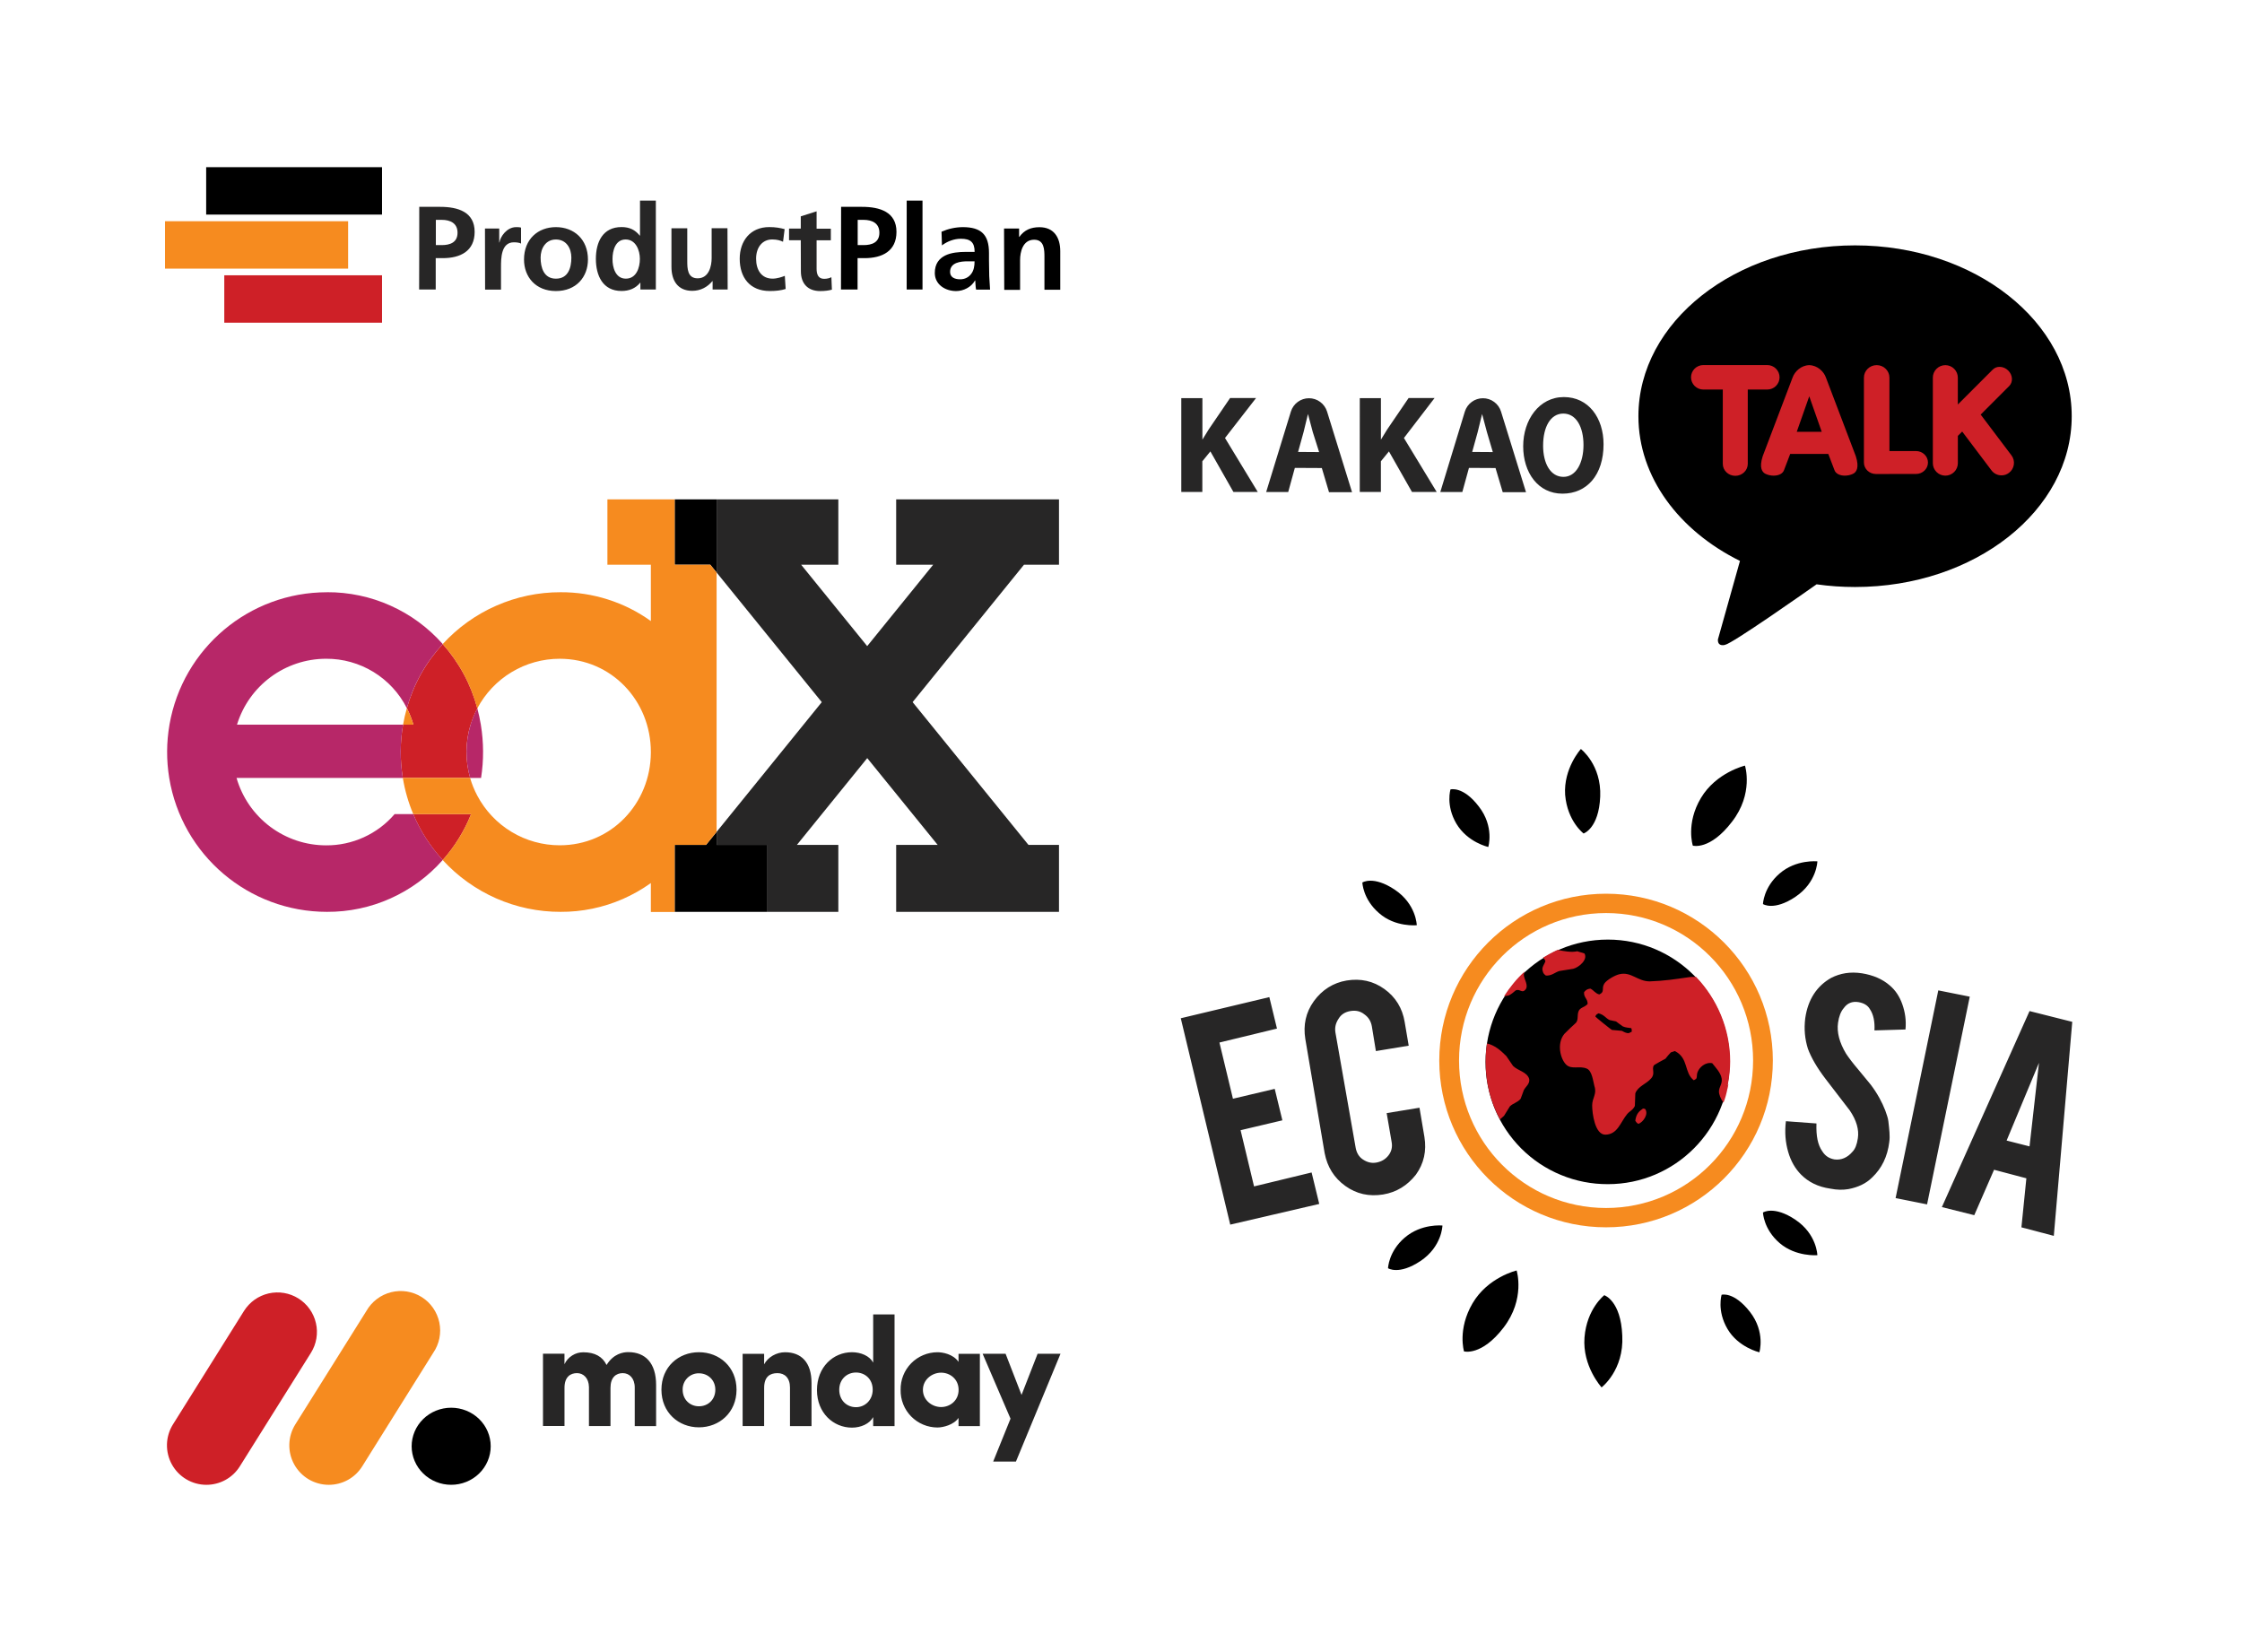 <svg xmlns="http://www.w3.org/2000/svg" xmlns:xlink="http://www.w3.org/1999/xlink" width="570" zoomAndPan="magnify" viewBox="0 0 427.5 315" height="420" preserveAspectRatio="xMidYMid meet" version="1.0"><defs><clipPath id="b37a950e41"><path d="M 31.465 246 L 61 246 L 61 283.234 L 31.465 283.234 Z M 31.465 246 " clip-rule="nonzero"/></clipPath><clipPath id="5bb85f1eec"><path d="M 55 246 L 84 246 L 84 283.234 L 55 283.234 Z M 55 246 " clip-rule="nonzero"/></clipPath><clipPath id="a0b7502617"><path d="M 78 268 L 94 268 L 94 283.234 L 78 283.234 Z M 78 268 " clip-rule="nonzero"/></clipPath><clipPath id="8dcb09dbc1"><path d="M 103 250 L 202.262 250 L 202.262 279 L 103 279 Z M 103 250 " clip-rule="nonzero"/></clipPath><clipPath id="654cde492c"><path d="M 39 31.648 L 73 31.648 L 73 41 L 39 41 Z M 39 31.648 " clip-rule="nonzero"/></clipPath><clipPath id="5d8a86137b"><path d="M 31.465 42 L 67 42 L 67 52 L 31.465 52 Z M 31.465 42 " clip-rule="nonzero"/></clipPath><clipPath id="dc040528f4"><path d="M 42 52 L 73 52 L 73 61.613 L 42 61.613 Z M 42 52 " clip-rule="nonzero"/></clipPath><clipPath id="78858bd346"><path d="M 160 38 L 202.262 38 L 202.262 56 L 160 56 Z M 160 38 " clip-rule="nonzero"/></clipPath><clipPath id="4358a167a2"><path d="M 312 46.707 L 395.539 46.707 L 395.539 123.121 L 312 123.121 Z M 312 46.707 " clip-rule="nonzero"/></clipPath><clipPath id="c60c123b65"><path d="M 136 95.211 L 201.926 95.211 L 201.926 173.832 L 136 173.832 Z M 136 95.211 " clip-rule="nonzero"/></clipPath><clipPath id="930f943db0"><path d="M 128 95.211 L 147 95.211 L 147 173.832 L 128 173.832 Z M 128 95.211 " clip-rule="nonzero"/></clipPath><clipPath id="ef285a531d"><path d="M 76 95.211 L 137 95.211 L 137 173.832 L 76 173.832 Z M 76 95.211 " clip-rule="nonzero"/></clipPath><clipPath id="ded3a765fd"><path d="M 31.871 112 L 93 112 L 93 173.832 L 31.871 173.832 Z M 31.871 112 " clip-rule="nonzero"/></clipPath><clipPath id="6176cbdead"><path d="M 259 142.832 L 347 142.832 L 347 264.938 L 259 264.938 Z M 259 142.832 " clip-rule="nonzero"/></clipPath><clipPath id="361b44cad1"><path d="M 225 185 L 395.539 185 L 395.539 236 L 225 236 Z M 225 185 " clip-rule="nonzero"/></clipPath></defs><g clip-path="url(#b37a950e41)"><path fill="#ce2027" d="M 39.352 283.105 C 38.68 283.105 38.02 283.016 37.375 282.84 C 36.727 282.66 36.113 282.402 35.535 282.059 C 34.957 281.719 34.434 281.305 33.965 280.824 C 33.496 280.344 33.102 279.809 32.777 279.223 C 32.449 278.633 32.207 278.012 32.051 277.359 C 31.891 276.707 31.82 276.047 31.836 275.375 C 31.855 274.703 31.961 274.047 32.156 273.402 C 32.348 272.762 32.625 272.156 32.98 271.586 L 46.523 249.957 C 46.789 249.535 47.09 249.148 47.426 248.789 C 47.766 248.426 48.137 248.105 48.539 247.816 C 48.941 247.531 49.367 247.285 49.82 247.086 C 50.27 246.883 50.738 246.727 51.219 246.613 C 51.699 246.504 52.188 246.441 52.684 246.426 C 53.176 246.41 53.668 246.445 54.152 246.527 C 54.641 246.609 55.117 246.738 55.578 246.914 C 56.039 247.09 56.48 247.309 56.898 247.57 C 57.316 247.832 57.707 248.133 58.066 248.473 C 58.426 248.812 58.75 249.184 59.035 249.586 C 59.324 249.988 59.566 250.414 59.77 250.867 C 59.973 251.316 60.129 251.781 60.238 252.266 C 60.352 252.746 60.414 253.234 60.43 253.727 C 60.441 254.223 60.41 254.711 60.328 255.199 C 60.246 255.688 60.117 256.16 59.941 256.625 C 59.766 257.086 59.547 257.527 59.285 257.945 L 45.734 279.574 C 45.398 280.117 44.996 280.605 44.535 281.047 C 44.07 281.484 43.559 281.859 43 282.168 C 42.441 282.477 41.855 282.711 41.234 282.867 C 40.617 283.027 39.988 283.105 39.352 283.105 Z M 39.352 283.105 " fill-opacity="1" fill-rule="nonzero"/></g><g clip-path="url(#5bb85f1eec)"><path fill="#f68b1f" d="M 62.695 283.105 C 62.023 283.105 61.363 283.02 60.715 282.84 C 60.066 282.664 59.449 282.406 58.871 282.066 C 58.293 281.723 57.77 281.312 57.301 280.832 C 56.832 280.348 56.434 279.816 56.109 279.227 C 55.781 278.641 55.539 278.02 55.379 277.367 C 55.219 276.711 55.148 276.051 55.168 275.379 C 55.184 274.707 55.289 274.051 55.484 273.406 C 55.68 272.762 55.953 272.156 56.309 271.586 L 69.863 249.957 C 70.113 249.516 70.406 249.102 70.742 248.723 C 71.078 248.34 71.445 247.996 71.852 247.688 C 72.254 247.383 72.684 247.117 73.145 246.898 C 73.602 246.68 74.074 246.508 74.566 246.383 C 75.059 246.258 75.559 246.188 76.066 246.164 C 76.574 246.141 77.078 246.168 77.578 246.246 C 78.078 246.328 78.566 246.457 79.043 246.633 C 79.52 246.812 79.973 247.035 80.402 247.305 C 80.832 247.574 81.23 247.887 81.598 248.234 C 81.965 248.586 82.293 248.969 82.582 249.387 C 82.871 249.805 83.117 250.246 83.316 250.711 C 83.516 251.176 83.668 251.66 83.773 252.156 C 83.875 252.652 83.926 253.156 83.93 253.664 C 83.93 254.168 83.879 254.672 83.781 255.168 C 83.68 255.668 83.531 256.148 83.332 256.617 C 83.133 257.086 82.891 257.527 82.605 257.945 L 69.074 279.574 C 68.734 280.117 68.336 280.605 67.871 281.047 C 67.41 281.484 66.898 281.859 66.34 282.168 C 65.781 282.477 65.191 282.711 64.574 282.867 C 63.957 283.027 63.328 283.105 62.691 283.105 Z M 62.695 283.105 " fill-opacity="1" fill-rule="nonzero"/></g><g clip-path="url(#a0b7502617)"><path fill="#000000" d="M 93.566 275.754 C 93.566 276.238 93.52 276.715 93.422 277.188 C 93.324 277.66 93.184 278.121 92.992 278.566 C 92.805 279.012 92.57 279.438 92.297 279.836 C 92.023 280.238 91.711 280.609 91.359 280.949 C 91.008 281.293 90.629 281.598 90.219 281.863 C 89.805 282.133 89.371 282.359 88.914 282.543 C 88.457 282.73 87.984 282.867 87.5 282.961 C 87.016 283.055 86.523 283.102 86.031 283.102 C 85.535 283.102 85.043 283.055 84.559 282.961 C 84.074 282.867 83.602 282.73 83.145 282.543 C 82.688 282.359 82.254 282.133 81.84 281.863 C 81.43 281.598 81.051 281.293 80.699 280.949 C 80.348 280.609 80.035 280.238 79.762 279.836 C 79.488 279.438 79.254 279.012 79.066 278.566 C 78.875 278.121 78.734 277.66 78.637 277.188 C 78.539 276.715 78.492 276.238 78.492 275.754 C 78.492 275.27 78.539 274.793 78.637 274.32 C 78.734 273.848 78.875 273.387 79.066 272.941 C 79.254 272.496 79.488 272.07 79.762 271.672 C 80.035 271.27 80.348 270.898 80.699 270.559 C 81.051 270.215 81.43 269.91 81.84 269.645 C 82.254 269.375 82.688 269.148 83.145 268.965 C 83.602 268.777 84.074 268.641 84.559 268.547 C 85.043 268.453 85.535 268.406 86.031 268.406 C 86.523 268.406 87.016 268.453 87.5 268.547 C 87.984 268.641 88.457 268.777 88.914 268.965 C 89.371 269.148 89.805 269.375 90.219 269.645 C 90.629 269.91 91.008 270.215 91.359 270.559 C 91.711 270.898 92.023 271.27 92.297 271.672 C 92.57 272.07 92.805 272.496 92.992 272.941 C 93.184 273.387 93.324 273.848 93.422 274.32 C 93.52 274.793 93.566 275.27 93.566 275.754 Z M 93.566 275.754 " fill-opacity="1" fill-rule="nonzero"/></g><g clip-path="url(#8dcb09dbc1)"><path fill="#272626" d="M 202.215 258.121 L 197.848 258.121 L 194.785 265.965 L 191.746 258.121 L 187.367 258.121 L 192.684 270.492 L 189.379 278.668 L 193.719 278.668 Z M 175.98 265 C 175.98 266.977 177.723 268.277 179.449 268.277 C 181.133 268.277 182.785 267.066 182.785 265 C 182.785 262.934 181.133 261.723 179.449 261.723 C 177.738 261.723 175.98 263.023 175.98 265 Z M 182.77 271.91 L 182.77 270.344 C 181.883 271.672 179.816 272.176 178.758 272.176 C 178.289 272.176 177.824 272.129 177.367 272.035 C 176.91 271.945 176.465 271.809 176.035 271.625 C 175.602 271.445 175.195 271.223 174.809 270.961 C 174.422 270.695 174.062 270.398 173.734 270.066 C 173.41 269.73 173.117 269.367 172.863 268.977 C 172.609 268.582 172.395 268.168 172.223 267.734 C 172.051 267.301 171.922 266.852 171.84 266.395 C 171.758 265.934 171.719 265.469 171.73 265 C 171.719 264.535 171.758 264.07 171.84 263.609 C 171.922 263.148 172.051 262.703 172.223 262.27 C 172.395 261.832 172.609 261.422 172.863 261.027 C 173.117 260.637 173.41 260.273 173.734 259.938 C 174.062 259.605 174.422 259.305 174.809 259.043 C 175.195 258.781 175.602 258.559 176.035 258.379 C 176.465 258.195 176.91 258.059 177.367 257.969 C 177.824 257.875 178.289 257.828 178.758 257.828 C 179.641 257.828 181.707 258.121 182.77 259.66 L 182.77 258.129 L 186.84 258.129 L 186.84 271.91 Z M 170.57 271.91 L 166.496 271.91 L 166.496 270.195 C 165.816 271.465 164.164 272.203 162.449 272.203 C 158.906 272.203 155.777 269.398 155.777 265.055 C 155.777 260.633 158.906 257.824 162.449 257.824 C 164.164 257.824 165.816 258.531 166.496 259.801 L 166.496 250.621 L 170.57 250.621 Z M 166.406 264.973 C 166.406 262.906 164.902 261.695 163.219 261.695 C 161.477 261.695 160.027 262.992 160.027 264.973 C 160.027 267.016 161.477 268.305 163.219 268.305 C 164.93 268.305 166.406 266.949 166.406 264.973 Z M 145.707 264.617 C 145.707 262.504 146.797 261.812 148.242 261.812 C 149.633 261.812 150.633 262.727 150.633 264.559 L 150.633 271.91 L 154.738 271.91 L 154.738 263.672 C 154.738 259.746 152.789 257.828 149.688 257.828 C 148.066 257.828 146.441 258.742 145.703 260.129 L 145.703 258.125 L 141.602 258.125 L 141.602 271.906 L 145.703 271.906 Z M 133.27 272.145 C 129.371 272.145 126.121 269.312 126.121 264.969 C 126.121 260.629 129.371 257.824 133.27 257.824 C 137.168 257.824 140.441 260.629 140.441 264.969 C 140.441 269.312 137.164 272.145 133.27 272.145 Z M 133.27 268.133 C 134.98 268.133 136.398 266.891 136.398 264.973 C 136.398 263.113 134.98 261.844 133.27 261.844 C 132.852 261.836 132.453 261.91 132.066 262.066 C 131.684 262.227 131.344 262.449 131.051 262.746 C 130.758 263.043 130.535 263.383 130.383 263.77 C 130.23 264.156 130.156 264.559 130.168 264.973 C 130.168 266.887 131.586 268.133 133.27 268.133 Z M 118.758 261.812 C 119.969 261.812 121.031 262.754 121.031 264.559 L 121.031 271.91 L 125.105 271.91 L 125.105 264.066 C 125.105 259.902 123.062 257.805 119.789 257.805 C 118.816 257.805 116.984 258.098 115.656 260.258 C 114.891 258.66 113.414 257.836 111.234 257.836 C 110.465 257.832 109.754 258.031 109.102 258.445 C 108.449 258.855 107.961 259.41 107.633 260.109 L 107.633 258.105 L 103.535 258.105 L 103.535 271.891 L 107.637 271.891 L 107.637 264.617 C 107.637 262.504 108.789 261.809 110.027 261.809 C 111.211 261.809 112.273 262.727 112.301 264.465 L 112.301 271.902 L 116.406 271.902 L 116.406 264.617 C 116.406 262.609 117.469 261.809 118.758 261.809 Z M 118.758 261.812 " fill-opacity="1" fill-rule="evenodd"/></g><g clip-path="url(#654cde492c)"><path fill="#000000" d="M 39.312 31.879 L 72.844 31.879 L 72.844 40.914 L 39.312 40.914 Z M 39.312 31.879 " fill-opacity="1" fill-rule="nonzero"/></g><g clip-path="url(#5d8a86137b)"><path fill="#f68b1f" d="M 31.41 42.184 L 66.379 42.184 L 66.379 51.223 L 31.41 51.223 Z M 31.41 42.184 " fill-opacity="1" fill-rule="nonzero"/></g><g clip-path="url(#dc040528f4)"><path fill="#ce2027" d="M 42.766 52.488 L 72.844 52.488 L 72.844 61.527 L 42.766 61.527 Z M 42.766 52.488 " fill-opacity="1" fill-rule="nonzero"/></g><path fill="#272626" d="M 79.945 39.438 L 83.934 39.438 C 87.363 39.438 90.504 40.434 90.504 44.207 C 90.504 47.879 87.789 49.219 84.422 49.219 L 83.082 49.219 L 83.082 55.203 L 79.918 55.203 C 79.941 55.203 79.941 39.438 79.941 39.438 Z M 83.109 46.734 L 84.227 46.734 C 85.824 46.734 87.242 46.223 87.242 44.375 C 87.242 42.551 85.855 41.918 84.227 41.918 L 83.109 41.918 Z M 92.473 43.57 L 95.191 43.57 L 95.191 46.223 L 95.238 46.223 C 95.398 45.129 96.625 43.305 98.426 43.305 C 98.719 43.305 99.031 43.305 99.352 43.398 L 99.352 46.441 C 99.082 46.281 98.547 46.199 97.988 46.199 C 95.531 46.199 95.531 49.266 95.531 50.941 L 95.531 55.227 L 92.496 55.227 Z M 106 43.305 C 109.457 43.305 112.109 45.641 112.109 49.484 C 112.109 52.816 109.871 55.492 106 55.492 C 102.156 55.492 99.918 52.816 99.918 49.484 C 99.918 45.617 102.57 43.305 106 43.305 M 106 53.133 C 108.336 53.133 108.945 51.066 108.945 49.117 C 108.945 47.34 107.996 45.664 106 45.664 C 104.031 45.664 103.082 47.391 103.082 49.117 C 103.082 51.016 103.691 53.133 106 53.133 M 122.133 53.883 L 122.086 53.883 C 121.184 55.004 119.945 55.48 118.508 55.48 C 114.934 55.48 113.621 52.539 113.621 49.352 C 113.621 46.156 114.934 43.293 118.508 43.293 C 120.016 43.293 121.086 43.805 121.988 44.922 L 122.035 44.922 L 122.035 38.242 L 125.055 38.242 L 125.055 55.203 L 122.109 55.203 L 122.109 53.891 Z M 119.336 53.129 C 121.355 53.129 122.012 51.012 122.012 49.359 C 122.012 47.73 121.234 45.66 119.297 45.66 C 117.328 45.66 116.793 47.801 116.793 49.359 C 116.766 50.957 117.352 53.129 119.32 53.129 M 138.75 55.203 L 135.879 55.203 L 135.879 53.605 L 135.832 53.605 C 134.906 54.723 133.594 55.453 131.996 55.453 C 129.25 55.453 128.031 53.508 128.031 50.879 L 128.031 43.531 L 131.047 43.531 L 131.047 49.734 C 131.047 51.168 131.07 53.066 133.02 53.066 C 135.207 53.066 135.695 50.684 135.695 49.199 L 135.695 43.508 L 138.711 43.508 Z M 149.309 46.094 C 148.773 45.852 148.191 45.656 147.242 45.656 C 145.367 45.656 144.172 47.145 144.172 49.332 C 144.172 51.473 145.195 53.129 147.312 53.129 C 148.164 53.129 149.113 52.812 149.648 52.594 L 149.809 55.098 C 148.934 55.367 148.031 55.488 146.789 55.488 C 142.957 55.488 141.047 52.883 141.047 49.332 C 141.047 45.977 143.047 43.297 146.668 43.297 C 147.883 43.297 148.746 43.457 149.613 43.688 Z M 152.691 45.801 L 150.453 45.801 L 150.453 43.586 L 152.691 43.586 L 152.691 41.25 L 155.707 40.293 L 155.707 43.602 L 158.422 43.602 L 158.422 45.812 L 155.707 45.812 L 155.707 51.238 C 155.707 52.238 155.977 53.164 157.141 53.164 C 157.676 53.164 158.211 53.039 158.527 52.848 L 158.625 55.23 C 157.992 55.402 157.285 55.496 156.387 55.496 C 154.004 55.496 152.711 54.035 152.711 51.727 Z M 152.691 45.801 " fill-opacity="1" fill-rule="nonzero"/><g clip-path="url(#78858bd346)"><path fill="#000000" d="M 160.379 39.438 L 164.371 39.438 C 167.801 39.438 170.938 40.434 170.938 44.207 C 170.938 47.879 168.223 49.219 164.855 49.219 L 163.52 49.219 L 163.52 55.203 L 160.355 55.203 Z M 163.543 46.734 L 164.66 46.734 C 166.258 46.734 167.68 46.223 167.68 44.375 C 167.68 42.551 166.293 41.918 164.66 41.918 L 163.543 41.918 Z M 172.887 38.242 L 175.902 38.242 L 175.902 55.203 L 172.883 55.203 Z M 179.527 44.18 C 180.816 43.617 182.16 43.324 183.566 43.305 C 187.117 43.305 188.578 44.766 188.578 48.219 L 188.578 49.703 L 188.625 52.625 L 188.785 55.227 L 186.117 55.227 C 185.996 54.621 185.996 53.84 185.957 53.477 L 185.91 53.477 C 185.203 54.766 183.695 55.496 182.309 55.496 C 180.242 55.496 178.246 54.254 178.246 52.043 C 178.246 50.293 179.074 49.293 180.242 48.711 C 181.387 48.148 182.895 48.027 184.16 48.027 L 185.84 48.027 C 185.84 46.156 185.012 45.523 183.211 45.523 C 181.922 45.523 180.633 46.012 179.609 46.789 Z M 183.078 53.254 C 184.008 53.254 184.734 52.84 185.195 52.207 C 185.684 51.57 185.828 50.723 185.828 49.824 L 184.516 49.824 C 183.152 49.824 181.16 50.043 181.16 51.844 C 181.16 52.84 181.988 53.254 183.082 53.254 M 191.449 43.574 L 194.32 43.574 L 194.32 45.172 L 194.367 45.172 C 195.316 43.832 196.605 43.32 198.203 43.32 C 200.953 43.32 202.168 45.27 202.168 47.895 L 202.168 55.246 L 199.152 55.246 L 199.152 49.043 C 199.152 47.605 199.129 45.707 197.184 45.707 C 194.992 45.707 194.508 48.094 194.508 49.574 L 194.508 55.27 L 191.488 55.27 Z M 191.449 43.574 " fill-opacity="1" fill-rule="nonzero"/></g><g clip-path="url(#4358a167a2)"><path fill="#000000" d="M 353.719 46.785 C 330.906 46.785 312.41 61.367 312.41 79.352 C 312.41 90.98 320.141 101.184 331.773 106.949 L 327.57 121.918 C 327.57 121.918 327.488 122.617 327.945 122.883 C 328.398 123.148 328.93 122.945 328.93 122.945 C 330.227 122.762 343.996 113.09 346.383 111.41 C 348.766 111.75 351.219 111.922 353.723 111.922 C 376.535 111.922 395.031 97.34 395.031 79.355 C 395.031 61.367 376.531 46.785 353.723 46.785 Z M 353.719 46.785 " fill-opacity="1" fill-rule="nonzero"/></g><path fill="#ce2027" d="M 330.883 90.723 C 329.566 90.723 328.5 89.699 328.5 88.445 L 328.5 74.273 L 324.781 74.273 C 324.473 74.273 324.172 74.211 323.887 74.094 C 323.602 73.977 323.348 73.809 323.129 73.59 C 322.91 73.371 322.742 73.117 322.621 72.832 C 322.504 72.547 322.441 72.25 322.441 71.938 C 322.441 71.629 322.504 71.332 322.621 71.047 C 322.742 70.762 322.91 70.508 323.129 70.289 C 323.348 70.07 323.602 69.902 323.887 69.785 C 324.172 69.664 324.473 69.605 324.781 69.605 L 336.984 69.605 C 337.293 69.605 337.594 69.664 337.879 69.785 C 338.164 69.902 338.418 70.07 338.637 70.289 C 338.855 70.508 339.023 70.762 339.145 71.047 C 339.262 71.332 339.324 71.629 339.324 71.938 C 339.324 72.25 339.262 72.547 339.145 72.832 C 339.023 73.117 338.855 73.371 338.637 73.59 C 338.418 73.809 338.164 73.977 337.879 74.094 C 337.594 74.211 337.293 74.273 336.984 74.273 L 333.262 74.273 L 333.262 88.445 C 333.262 89.699 332.195 90.723 330.879 90.723 Z M 351.777 90.691 C 350.785 90.691 350.023 90.289 349.793 89.637 L 348.617 86.551 L 341.352 86.551 L 340.172 89.641 C 339.941 90.289 339.184 90.691 338.191 90.691 C 337.668 90.691 337.148 90.578 336.676 90.363 C 336.02 90.059 335.387 89.227 336.109 86.98 L 341.809 71.977 C 342.211 70.832 343.43 69.656 344.98 69.621 C 346.539 69.656 347.758 70.832 348.16 71.977 L 353.859 86.973 C 354.582 89.211 353.953 90.062 353.293 90.359 C 352.816 90.574 352.301 90.688 351.781 90.688 Z M 347.363 82.328 L 344.984 75.562 L 342.602 82.328 Z M 357.691 90.375 C 356.434 90.375 355.41 89.395 355.41 88.188 L 355.41 72 C 355.41 70.688 356.504 69.617 357.844 69.617 C 359.184 69.617 360.273 70.688 360.273 72 L 360.273 86 L 365.34 86 C 366.598 86 367.621 86.98 367.621 88.188 C 367.621 89.391 366.598 90.371 365.34 90.371 Z M 370.934 90.691 C 370.617 90.688 370.312 90.629 370.02 90.508 C 369.73 90.387 369.473 90.215 369.25 89.992 C 369.027 89.766 368.852 89.508 368.73 89.219 C 368.609 88.926 368.551 88.621 368.551 88.309 L 368.551 72.004 C 368.551 71.688 368.609 71.387 368.73 71.094 C 368.852 70.801 369.027 70.543 369.25 70.32 C 369.473 70.098 369.73 69.926 370.02 69.805 C 370.312 69.684 370.617 69.621 370.934 69.621 C 371.246 69.621 371.551 69.684 371.844 69.805 C 372.137 69.926 372.391 70.098 372.617 70.32 C 372.84 70.543 373.012 70.801 373.133 71.094 C 373.254 71.387 373.312 71.688 373.316 72.004 L 373.316 77.125 L 379.965 70.477 C 380.332 70.117 380.773 69.941 381.285 69.945 C 381.883 69.945 382.48 70.203 382.926 70.652 C 383.344 71.07 383.594 71.605 383.629 72.164 C 383.664 72.719 383.477 73.238 383.102 73.613 L 377.672 79.047 L 383.539 86.816 C 383.922 87.32 384.086 87.957 383.996 88.582 C 383.906 89.207 383.578 89.777 383.07 90.152 C 382.648 90.477 382.172 90.637 381.637 90.633 C 380.891 90.637 380.184 90.285 379.734 89.688 L 374.145 82.281 L 373.32 83.109 L 373.32 88.309 C 373.32 88.621 373.258 88.926 373.137 89.219 C 373.016 89.512 372.844 89.77 372.621 89.992 C 372.398 90.215 372.141 90.387 371.848 90.508 C 371.555 90.629 371.25 90.691 370.934 90.691 Z M 370.934 90.691 " fill-opacity="1" fill-rule="nonzero"/><path fill="#272626" d="M 225.246 75.91 L 229.273 75.91 L 229.273 83.824 L 230.484 81.859 L 234.551 75.891 L 239.504 75.891 L 233.582 83.512 L 239.828 93.797 L 235.184 93.797 L 230.793 86.07 L 229.258 87.953 L 229.258 93.797 L 225.246 93.797 Z M 259.281 75.91 L 263.312 75.91 L 263.312 83.824 L 264.523 81.859 L 268.59 75.891 L 273.543 75.891 L 267.699 83.512 L 273.945 93.797 L 269.23 93.797 L 264.84 86.07 L 263.305 87.953 L 263.305 93.797 L 259.277 93.797 Z M 280.098 89.211 L 278.832 93.816 L 274.633 93.816 L 279.316 78.465 C 279.43 78.098 279.602 77.758 279.824 77.445 C 280.047 77.133 280.312 76.859 280.625 76.633 C 280.934 76.402 281.273 76.23 281.637 76.109 C 282.004 75.988 282.379 75.93 282.766 75.93 C 283.148 75.93 283.523 75.988 283.891 76.109 C 284.254 76.23 284.594 76.402 284.902 76.633 C 285.215 76.859 285.48 77.133 285.703 77.445 C 285.926 77.758 286.098 78.098 286.211 78.465 L 290.977 93.844 L 286.535 93.844 L 285.164 89.238 Z M 284.648 86.195 L 283.52 82.371 L 282.602 78.938 L 281.766 82.371 L 280.715 86.168 Z M 246.898 89.211 L 245.633 93.816 L 241.43 93.816 L 246.145 78.465 C 246.258 78.098 246.43 77.758 246.652 77.445 C 246.875 77.133 247.141 76.859 247.453 76.633 C 247.762 76.402 248.102 76.23 248.465 76.109 C 248.832 75.988 249.207 75.93 249.594 75.93 C 249.977 75.93 250.352 75.988 250.719 76.109 C 251.086 76.23 251.422 76.402 251.73 76.633 C 252.043 76.859 252.309 77.133 252.531 77.445 C 252.754 77.758 252.926 78.098 253.039 78.465 L 257.805 93.844 L 253.414 93.844 L 252.043 89.238 Z M 251.527 86.195 L 250.316 82.371 L 249.402 78.938 L 248.566 82.371 L 247.516 86.168 Z M 305.762 84.703 C 305.762 90.574 302.582 94.125 297.926 94.125 C 293.266 94.125 290.438 90.098 290.438 85.078 C 290.438 80.059 293.48 75.707 298.191 75.707 C 302.906 75.707 305.762 79.691 305.762 84.703 Z M 294.234 84.945 C 294.234 88.445 295.688 90.922 298.113 90.922 C 300.539 90.922 301.938 88.23 301.938 84.836 C 301.938 81.441 300.566 78.855 298.09 78.855 C 295.613 78.855 294.238 81.469 294.238 84.945 Z M 294.234 84.945 " fill-opacity="1" fill-rule="nonzero"/><g clip-path="url(#c60c123b65)"><path fill="#272626" d="M 136.648 161.09 L 146.211 161.09 L 146.211 173.859 L 159.852 173.859 L 159.852 161.09 L 151.953 161.09 L 165.363 144.547 L 178.789 161.09 L 170.879 161.09 L 170.879 173.859 L 201.926 173.859 L 201.926 161.09 L 196.102 161.09 L 174.016 133.871 L 195.254 107.672 L 201.926 107.672 L 201.926 95.211 L 170.879 95.211 L 170.879 107.676 L 177.934 107.676 L 165.355 123.195 L 152.762 107.676 L 159.852 107.676 L 159.852 95.211 L 136.648 95.211 L 136.648 109.164 L 156.695 133.875 L 136.648 158.605 Z M 136.648 161.09 " fill-opacity="1" fill-rule="nonzero"/></g><g clip-path="url(#930f943db0)"><path fill="#000000" d="M 136.648 109.164 L 136.648 95.211 L 128.645 95.211 L 128.645 107.676 L 135.438 107.676 Z M 146.207 161.09 L 136.648 161.09 L 136.648 158.605 L 134.629 161.09 L 128.645 161.09 L 128.645 173.859 L 146.207 173.859 Z M 146.207 161.09 " fill-opacity="1" fill-rule="nonzero"/></g><path fill="#ce2027" d="M 78.801 155.238 L 89.828 155.238 C 88.527 158.465 86.727 161.383 84.422 163.984 C 82.043 161.395 80.168 158.48 78.801 155.238 M 84.422 122.797 C 81.176 126.332 78.895 130.406 77.578 135.02 C 78.094 136.027 78.508 137.074 78.828 138.16 L 89.742 138.16 C 90.07 137.09 90.496 136.055 91.023 135.066 C 89.785 130.457 87.582 126.367 84.422 122.797 Z M 78.824 138.16 C 79.805 141.535 79.832 144.922 78.906 148.312 L 89.641 148.312 C 89.164 146.652 88.934 144.957 88.949 143.23 C 88.965 141.5 89.223 139.812 89.73 138.16 Z M 78.824 138.16 L 76.855 138.16 C 76.273 141.539 76.258 144.926 76.809 148.312 L 78.906 148.312 C 79.832 144.922 79.805 141.535 78.824 138.16 Z M 78.824 138.16 " fill-opacity="1" fill-rule="nonzero"/><g clip-path="url(#ef285a531d)"><path fill="#f68b1f" d="M 135.438 107.676 L 128.645 107.676 L 128.645 95.215 L 115.82 95.215 L 115.82 107.676 L 124.105 107.676 L 124.105 118.414 C 121.594 116.613 118.867 115.242 115.926 114.305 C 112.984 113.367 109.965 112.902 106.879 112.918 C 104.766 112.914 102.676 113.129 100.605 113.562 C 98.539 113.996 96.539 114.641 94.605 115.492 C 92.672 116.34 90.844 117.383 89.129 118.613 C 87.41 119.844 85.84 121.242 84.414 122.801 C 87.574 126.371 89.773 130.461 91.008 135.07 C 91.766 133.641 92.699 132.336 93.809 131.164 C 94.922 129.988 96.168 128.984 97.555 128.152 C 98.941 127.316 100.41 126.684 101.969 126.25 C 103.527 125.82 105.113 125.602 106.73 125.605 C 116.555 125.605 124.105 133.566 124.105 143.387 L 124.105 143.48 C 124.055 153.258 116.527 161.168 106.73 161.168 C 105.113 161.168 103.527 160.953 101.969 160.52 C 100.41 160.09 98.941 159.457 97.555 158.621 C 96.168 157.789 94.922 156.785 93.809 155.609 C 92.699 154.434 91.766 153.133 91.008 151.703 C 90.434 150.621 89.977 149.492 89.637 148.316 L 76.812 148.316 C 77.199 150.703 77.863 153.008 78.805 155.234 L 89.82 155.234 C 88.523 158.461 86.719 161.375 84.414 163.98 C 85.84 165.539 87.41 166.934 89.129 168.164 C 90.844 169.395 92.672 170.438 94.605 171.289 C 96.539 172.141 98.539 172.781 100.605 173.215 C 102.676 173.648 104.766 173.863 106.879 173.859 C 108.926 173.871 110.949 173.668 112.953 173.254 C 114.957 172.84 116.898 172.223 118.773 171.402 C 120.648 170.578 122.418 169.574 124.082 168.383 C 125.742 167.188 127.266 165.836 128.645 164.324 L 128.645 161.098 L 134.621 161.098 L 136.641 158.605 L 136.641 109.168 Z M 124.105 168.363 L 124.105 173.879 L 128.645 173.879 L 128.645 164.324 C 127.27 165.828 125.758 167.176 124.105 168.367 Z M 77.578 135.023 C 77.281 136.055 77.043 137.105 76.859 138.164 L 78.828 138.164 C 78.508 137.078 78.094 136.031 77.578 135.023 Z M 77.578 135.023 " fill-opacity="1" fill-rule="nonzero"/></g><g clip-path="url(#ded3a765fd)"><path fill="#b72768" d="M 91.684 138.164 C 91.512 137.121 91.289 136.09 91.016 135.07 C 90.488 136.059 90.059 137.09 89.73 138.164 C 89.227 139.816 88.965 141.508 88.953 143.234 C 88.938 144.965 89.168 146.66 89.645 148.32 L 91.73 148.32 C 92.254 144.934 92.238 141.547 91.684 138.164 Z M 62.34 112.922 C 47.527 112.922 34.859 123.574 32.316 138.164 L 45.191 138.164 C 47.484 130.699 54.383 125.602 62.195 125.602 C 63.785 125.594 65.352 125.805 66.883 126.234 C 68.418 126.664 69.863 127.293 71.223 128.125 C 72.578 128.957 73.797 129.957 74.879 131.129 C 75.957 132.301 76.855 133.598 77.574 135.02 C 78.891 130.406 81.172 126.332 84.418 122.797 C 83.035 121.234 81.504 119.836 79.824 118.598 C 78.145 117.363 76.352 116.32 74.449 115.469 C 72.543 114.613 70.57 113.973 68.531 113.543 C 66.488 113.113 64.426 112.902 62.34 112.914 Z M 75.223 155.246 C 74.418 156.184 73.52 157.023 72.531 157.766 C 71.543 158.504 70.484 159.133 69.359 159.645 C 68.234 160.156 67.066 160.543 65.859 160.801 C 64.648 161.062 63.426 161.188 62.191 161.18 C 61.234 161.18 60.281 161.105 59.336 160.949 C 58.391 160.797 57.461 160.57 56.555 160.266 C 55.645 159.961 54.766 159.586 53.918 159.141 C 53.07 158.695 52.262 158.184 51.496 157.609 C 50.73 157.035 50.016 156.398 49.355 155.707 C 48.691 155.016 48.086 154.277 47.543 153.488 C 47 152.699 46.523 151.871 46.113 151.004 C 45.703 150.141 45.367 149.246 45.102 148.324 L 76.809 148.324 C 76.258 144.938 76.273 141.551 76.855 138.172 L 32.316 138.172 C 31.734 141.551 31.715 144.938 32.266 148.324 C 34.688 163.051 47.414 173.859 62.34 173.859 C 64.426 173.871 66.492 173.66 68.531 173.23 C 70.574 172.801 72.547 172.156 74.449 171.305 C 76.355 170.453 78.148 169.406 79.828 168.172 C 81.508 166.934 83.039 165.535 84.422 163.969 C 82.043 161.379 80.168 158.465 78.801 155.227 L 75.227 155.227 Z M 75.223 155.246 " fill-opacity="1" fill-rule="nonzero"/></g><g clip-path="url(#6176cbdead)"><path fill="#000000" d="M 342.332 232.551 C 338.219 229.809 336.16 231.184 336.16 231.184 C 336.16 231.184 336.246 234.355 339.332 237.012 C 342.418 239.668 346.531 239.324 346.531 239.324 C 346.531 239.324 346.445 235.297 342.328 232.555 Z M 280.785 248.496 C 277.871 253.469 279.156 257.668 279.156 257.668 C 279.156 257.668 282.5 258.609 286.699 253.125 C 290.902 247.641 289.188 242.238 289.188 242.238 C 289.188 242.238 283.699 243.523 280.785 248.496 Z M 267.84 235.98 C 264.754 238.637 264.668 241.809 264.668 241.809 C 264.668 241.809 266.727 243.18 270.844 240.441 C 274.961 237.699 275.043 233.668 275.043 233.668 C 275.043 233.668 271.016 233.242 267.844 235.984 Z M 305.902 246.953 C 305.902 246.953 302.559 249.523 302.129 255.012 C 301.699 260.496 305.387 264.527 305.387 264.527 C 305.387 264.527 309.672 261.27 309.332 254.668 C 309.074 247.98 305.902 246.953 305.902 246.953 Z M 328.277 246.867 C 328.277 246.867 327.332 249.867 329.391 253.383 C 331.445 256.898 335.473 257.84 335.473 257.84 C 335.473 257.84 336.672 253.984 333.672 250.125 C 330.586 246.184 328.27 246.867 328.27 246.867 Z M 342.332 171.004 C 346.449 168.262 346.535 164.234 346.535 164.234 C 346.535 164.234 342.504 163.805 339.332 166.547 C 336.25 169.203 336.16 172.375 336.16 172.375 C 336.16 172.375 338.219 173.746 342.336 171.008 Z M 270.148 176.406 C 270.148 176.406 270.062 172.375 265.949 169.633 C 261.836 166.891 259.773 168.266 259.773 168.266 C 259.773 168.266 259.859 171.438 262.945 174.094 C 266.031 176.836 270.145 176.406 270.145 176.406 Z M 283.781 161.492 C 283.781 161.492 284.98 157.637 281.98 153.773 C 278.98 149.832 276.578 150.516 276.578 150.516 C 276.578 150.516 275.637 153.516 277.691 157.031 C 279.832 160.633 283.777 161.488 283.777 161.488 Z M 330.242 156.695 C 334.441 151.293 332.727 145.977 332.727 145.977 C 332.727 145.977 327.242 147.266 324.328 152.152 C 321.414 157.043 322.785 161.238 322.785 161.238 C 322.785 161.238 326.043 162.184 330.242 156.695 Z M 305.125 151.895 C 305.383 145.809 301.438 142.809 301.438 142.809 C 301.438 142.809 298.098 146.492 298.438 151.551 C 298.867 156.609 301.953 158.918 301.953 158.918 C 301.953 158.918 304.867 157.977 305.125 151.891 Z M 305.125 151.895 " fill-opacity="1" fill-rule="nonzero"/></g><path fill="#f68b1f" d="M 306.242 170.402 C 288.668 170.402 274.438 184.633 274.438 202.207 C 274.438 219.777 288.668 234.008 306.242 234.008 C 323.812 234.008 338.043 219.777 338.043 202.207 C 338.043 184.633 323.812 170.402 306.242 170.402 Z M 306.242 230.324 C 290.727 230.324 278.207 217.723 278.207 202.207 C 278.207 186.691 290.723 174.09 306.242 174.09 C 321.762 174.09 334.277 186.691 334.277 202.207 C 334.277 217.723 321.762 230.324 306.242 230.324 Z M 306.242 230.324 " fill-opacity="1" fill-rule="nonzero"/><path fill="#000000" d="M 306.582 179.148 C 293.633 179.148 283.266 189.691 283.266 202.465 C 283.262 203.227 283.297 203.992 283.367 204.75 C 283.441 205.512 283.551 206.27 283.699 207.02 C 283.844 207.77 284.027 208.508 284.25 209.242 C 284.469 209.973 284.727 210.691 285.016 211.398 C 285.309 212.105 285.633 212.797 285.992 213.473 C 286.352 214.145 286.742 214.801 287.168 215.438 C 287.59 216.074 288.047 216.688 288.531 217.277 C 289.016 217.871 289.527 218.434 290.066 218.977 C 290.609 219.516 291.176 220.027 291.766 220.516 C 292.355 221 292.969 221.453 293.605 221.879 C 294.242 222.301 294.898 222.691 295.57 223.051 C 296.246 223.41 296.938 223.738 297.645 224.027 C 298.352 224.32 299.07 224.574 299.801 224.797 C 300.535 225.016 301.277 225.199 302.027 225.348 C 302.777 225.492 303.531 225.602 304.293 225.676 C 305.055 225.746 305.816 225.781 306.582 225.781 C 319.438 225.781 329.809 215.32 329.809 202.465 C 329.809 189.605 319.438 179.148 306.582 179.148 Z M 306.582 179.148 " fill-opacity="1" fill-rule="nonzero"/><g clip-path="url(#361b44cad1)"><path fill="#272626" d="M 234.578 233.492 L 225.148 194.148 L 242.035 190.117 L 243.492 196.117 L 232.52 198.777 L 235.094 209.492 L 243.062 207.609 L 244.52 213.609 L 236.551 215.492 L 239.121 226.207 L 250.094 223.551 L 251.551 229.551 L 234.578 233.496 Z M 263.723 227.75 C 261.066 228.176 258.668 227.664 256.523 226.121 C 254.383 224.578 253.098 222.52 252.582 219.867 L 248.895 198.094 C 248.469 195.438 248.98 193.035 250.523 190.891 C 252.066 188.75 254.211 187.379 256.781 186.949 C 259.438 186.52 261.836 187.035 263.98 188.578 C 266.125 190.117 267.41 192.262 267.836 194.832 L 268.609 199.375 L 262.352 200.406 L 261.582 195.691 C 261.41 194.75 260.984 193.977 260.121 193.375 C 259.352 192.777 258.496 192.602 257.465 192.777 C 256.52 192.949 255.75 193.375 255.238 194.238 C 254.723 195.008 254.465 195.863 254.641 196.895 L 258.496 218.84 C 258.672 219.781 259.094 220.555 259.867 221.066 C 260.641 221.582 261.496 221.84 262.438 221.664 C 263.383 221.488 264.152 221.066 264.754 220.293 C 265.352 219.52 265.527 218.664 265.352 217.723 L 264.406 212.234 L 270.664 211.207 L 271.605 216.777 C 272.035 219.434 271.52 221.836 269.977 223.98 C 268.348 226.035 266.293 227.324 263.719 227.75 Z M 360.246 217.723 C 359.906 220.551 358.789 222.777 356.988 224.492 C 355.789 225.695 354.246 226.379 352.449 226.723 C 351.418 226.895 350.305 226.895 349.02 226.637 C 346.617 226.293 344.816 225.352 343.445 223.98 C 342.332 222.867 341.473 221.406 340.961 219.609 C 340.445 217.809 340.273 215.922 340.531 213.777 L 346.359 214.207 C 346.273 216.605 346.617 218.32 347.477 219.52 C 348.07 220.461 348.844 220.891 349.789 221.062 C 351.078 221.238 352.277 220.719 353.219 219.605 C 353.734 219.09 354.078 218.234 354.25 217.035 C 354.508 215.406 353.992 213.605 352.707 211.719 L 348.164 205.805 C 346.449 203.578 345.336 201.605 344.734 199.977 C 344.141 198.09 343.965 196.203 344.219 194.148 C 344.734 190.547 346.449 187.973 349.191 186.434 C 350.906 185.574 352.793 185.234 355.023 185.574 C 357.164 185.918 358.965 186.691 360.336 187.891 C 361.449 188.832 362.223 190.035 362.734 191.488 C 363.25 192.945 363.508 194.578 363.332 196.289 L 357.418 196.465 C 357.504 194.836 357.246 193.461 356.562 192.434 C 356.133 191.664 355.359 191.234 354.332 191.066 C 353.219 190.895 352.273 191.238 351.59 192.18 C 350.992 192.867 350.645 193.809 350.473 195.008 C 350.215 196.809 350.73 198.781 352.016 200.922 C 352.531 201.695 353.305 202.723 354.332 203.926 L 356.73 206.84 C 358.02 208.555 358.875 210.184 359.477 211.727 C 359.734 212.5 359.992 213.098 360.07 213.785 C 360.242 215.324 360.414 216.609 360.242 217.727 Z M 367.449 229.637 L 361.449 228.438 L 369.59 188.832 L 375.59 190.031 Z M 380.223 223.035 L 376.449 231.695 L 370.273 230.152 L 386.988 192.777 L 395.133 194.832 L 391.617 235.637 L 385.441 234.012 L 386.383 224.664 Z M 388.793 202.633 L 382.617 217.465 L 386.988 218.578 L 388.789 202.633 Z M 388.793 202.633 " fill-opacity="1" fill-rule="nonzero"/></g><path fill="#ce2027" d="M 329.305 207.086 C 329.305 207.258 329.305 207.43 329.391 207.602 C 329.477 207.344 329.477 207.086 329.562 206.746 C 329.391 206.832 329.391 207.004 329.305 207.09 Z M 313.273 211.371 C 312.504 211.887 311.988 212.402 311.816 213.688 C 311.992 213.945 312.074 214.117 312.414 214.285 C 313.355 213.941 314.387 212.398 313.699 211.457 C 313.527 211.371 313.441 211.371 313.273 211.371 Z M 302.133 181.797 C 301.703 181.629 301.191 181.543 300.762 181.371 C 299.648 181.629 298.277 181.371 296.992 181.113 C 296.047 181.543 295.105 182.055 294.246 182.57 C 294.418 182.746 294.59 183 294.676 183.258 C 294.504 183.855 293.902 184.457 294.16 185.141 C 294.246 185.57 294.418 185.738 294.758 186 C 295.871 186.086 296.473 185.402 297.328 185.141 L 299.984 184.715 C 301.016 184.457 302.816 183 302.125 181.801 Z M 288.5 203.23 L 287.215 201.348 C 286.102 200.23 284.984 199.289 283.527 198.945 C 283.355 200.062 283.273 201.262 283.273 202.461 C 283.273 206.406 284.215 210.176 286.016 213.434 C 286.273 213.176 286.531 213.004 286.789 212.746 C 287.129 212.148 287.559 211.547 287.902 210.945 C 288.5 210.352 289.445 210.176 289.957 209.488 C 290.133 208.973 290.387 208.375 290.555 207.859 C 290.898 207.176 291.754 206.66 291.586 205.719 C 291.156 204.348 289.441 204.176 288.5 203.23 Z M 289.016 188.828 C 289.789 188.488 290.215 189.426 290.816 188.742 C 291.59 187.973 290.559 186.688 290.559 185.828 C 290.559 185.652 290.645 185.402 290.734 185.23 C 289.191 186.602 287.906 188.23 286.789 189.945 C 287.133 189.863 287.477 189.863 287.738 189.773 C 288.254 189.516 288.594 189.176 289.023 188.828 Z M 323.391 186.258 C 322.875 186.258 322.359 186.258 321.848 186.344 C 319.531 186.688 317.219 187.031 314.562 187.117 C 312.246 187.117 311.047 185.23 308.816 185.746 C 307.961 185.922 306.332 186.863 305.902 187.547 C 305.309 188.496 306.074 189.09 304.961 189.605 C 304.188 189.43 303.93 188.832 303.246 188.492 C 302.648 188.574 302.391 188.75 302.047 189.176 C 301.961 190.207 302.73 190.375 302.73 191.406 C 302.305 192 301.273 192.09 301.016 192.773 C 300.676 193.547 301.016 194.402 300.504 195.004 C 299.73 195.688 298.961 196.461 298.273 197.145 C 296.816 198.941 297.504 201.855 298.617 202.973 C 299.648 204.004 301.188 203.148 302.562 203.746 C 303.59 204.172 303.762 206.145 304.02 207.086 C 304.535 208.629 303.59 209.312 303.59 210.773 C 303.59 212.23 304.105 216.43 306.164 216.344 C 308.477 216.258 308.988 213.945 310.277 212.402 C 310.703 211.887 311.391 211.629 311.734 210.859 C 311.734 210.086 311.82 209.23 311.82 208.461 C 312.336 207.09 313.961 206.66 314.82 205.629 C 315.68 204.688 314.906 203.914 315.336 203.145 C 315.336 203.145 315.422 203.145 315.422 203.059 C 316.109 202.629 316.793 202.285 317.566 201.859 C 317.91 201.43 318.25 201 318.594 200.656 L 319.367 200.402 C 322.023 201.77 321.082 204.516 322.969 205.973 C 323.137 205.887 323.223 205.801 323.395 205.715 C 323.652 205.371 323.48 205.031 323.652 204.516 C 323.996 203.484 325.195 202.457 326.48 202.715 C 327.078 203.484 328.109 204.516 328.281 205.629 C 328.457 206.66 327.766 207.258 327.766 208.117 C 327.766 208.715 328.109 209.488 328.621 210.262 C 328.965 209.402 329.219 208.461 329.395 207.52 C 329.395 207.344 329.395 207.176 329.309 207.004 C 329.395 206.918 329.395 206.832 329.48 206.66 C 329.738 205.289 329.906 203.832 329.906 202.375 C 329.906 196.199 327.422 190.457 323.395 186.258 Z M 310.617 196.973 C 310.102 197.059 309.59 196.715 309.25 196.547 C 308.652 196.461 307.965 196.461 307.363 196.375 C 307.277 196.375 304.277 193.977 304.191 193.805 C 304.367 193.375 304.535 193.375 304.789 193.207 C 305.902 193.465 306.156 194.148 306.93 194.492 L 308.133 194.75 C 308.559 195.094 308.988 195.348 309.418 195.691 C 309.934 195.949 310.617 195.949 311.047 196.035 C 311.047 196.121 311.133 196.211 311.133 196.293 L 311.133 196.719 C 310.875 196.805 310.789 196.891 310.617 196.977 Z M 307.273 196.375 L 304.102 193.805 C 304.277 193.98 307.188 196.375 307.273 196.375 Z M 307.273 196.375 " fill-opacity="1" fill-rule="nonzero"/></svg>